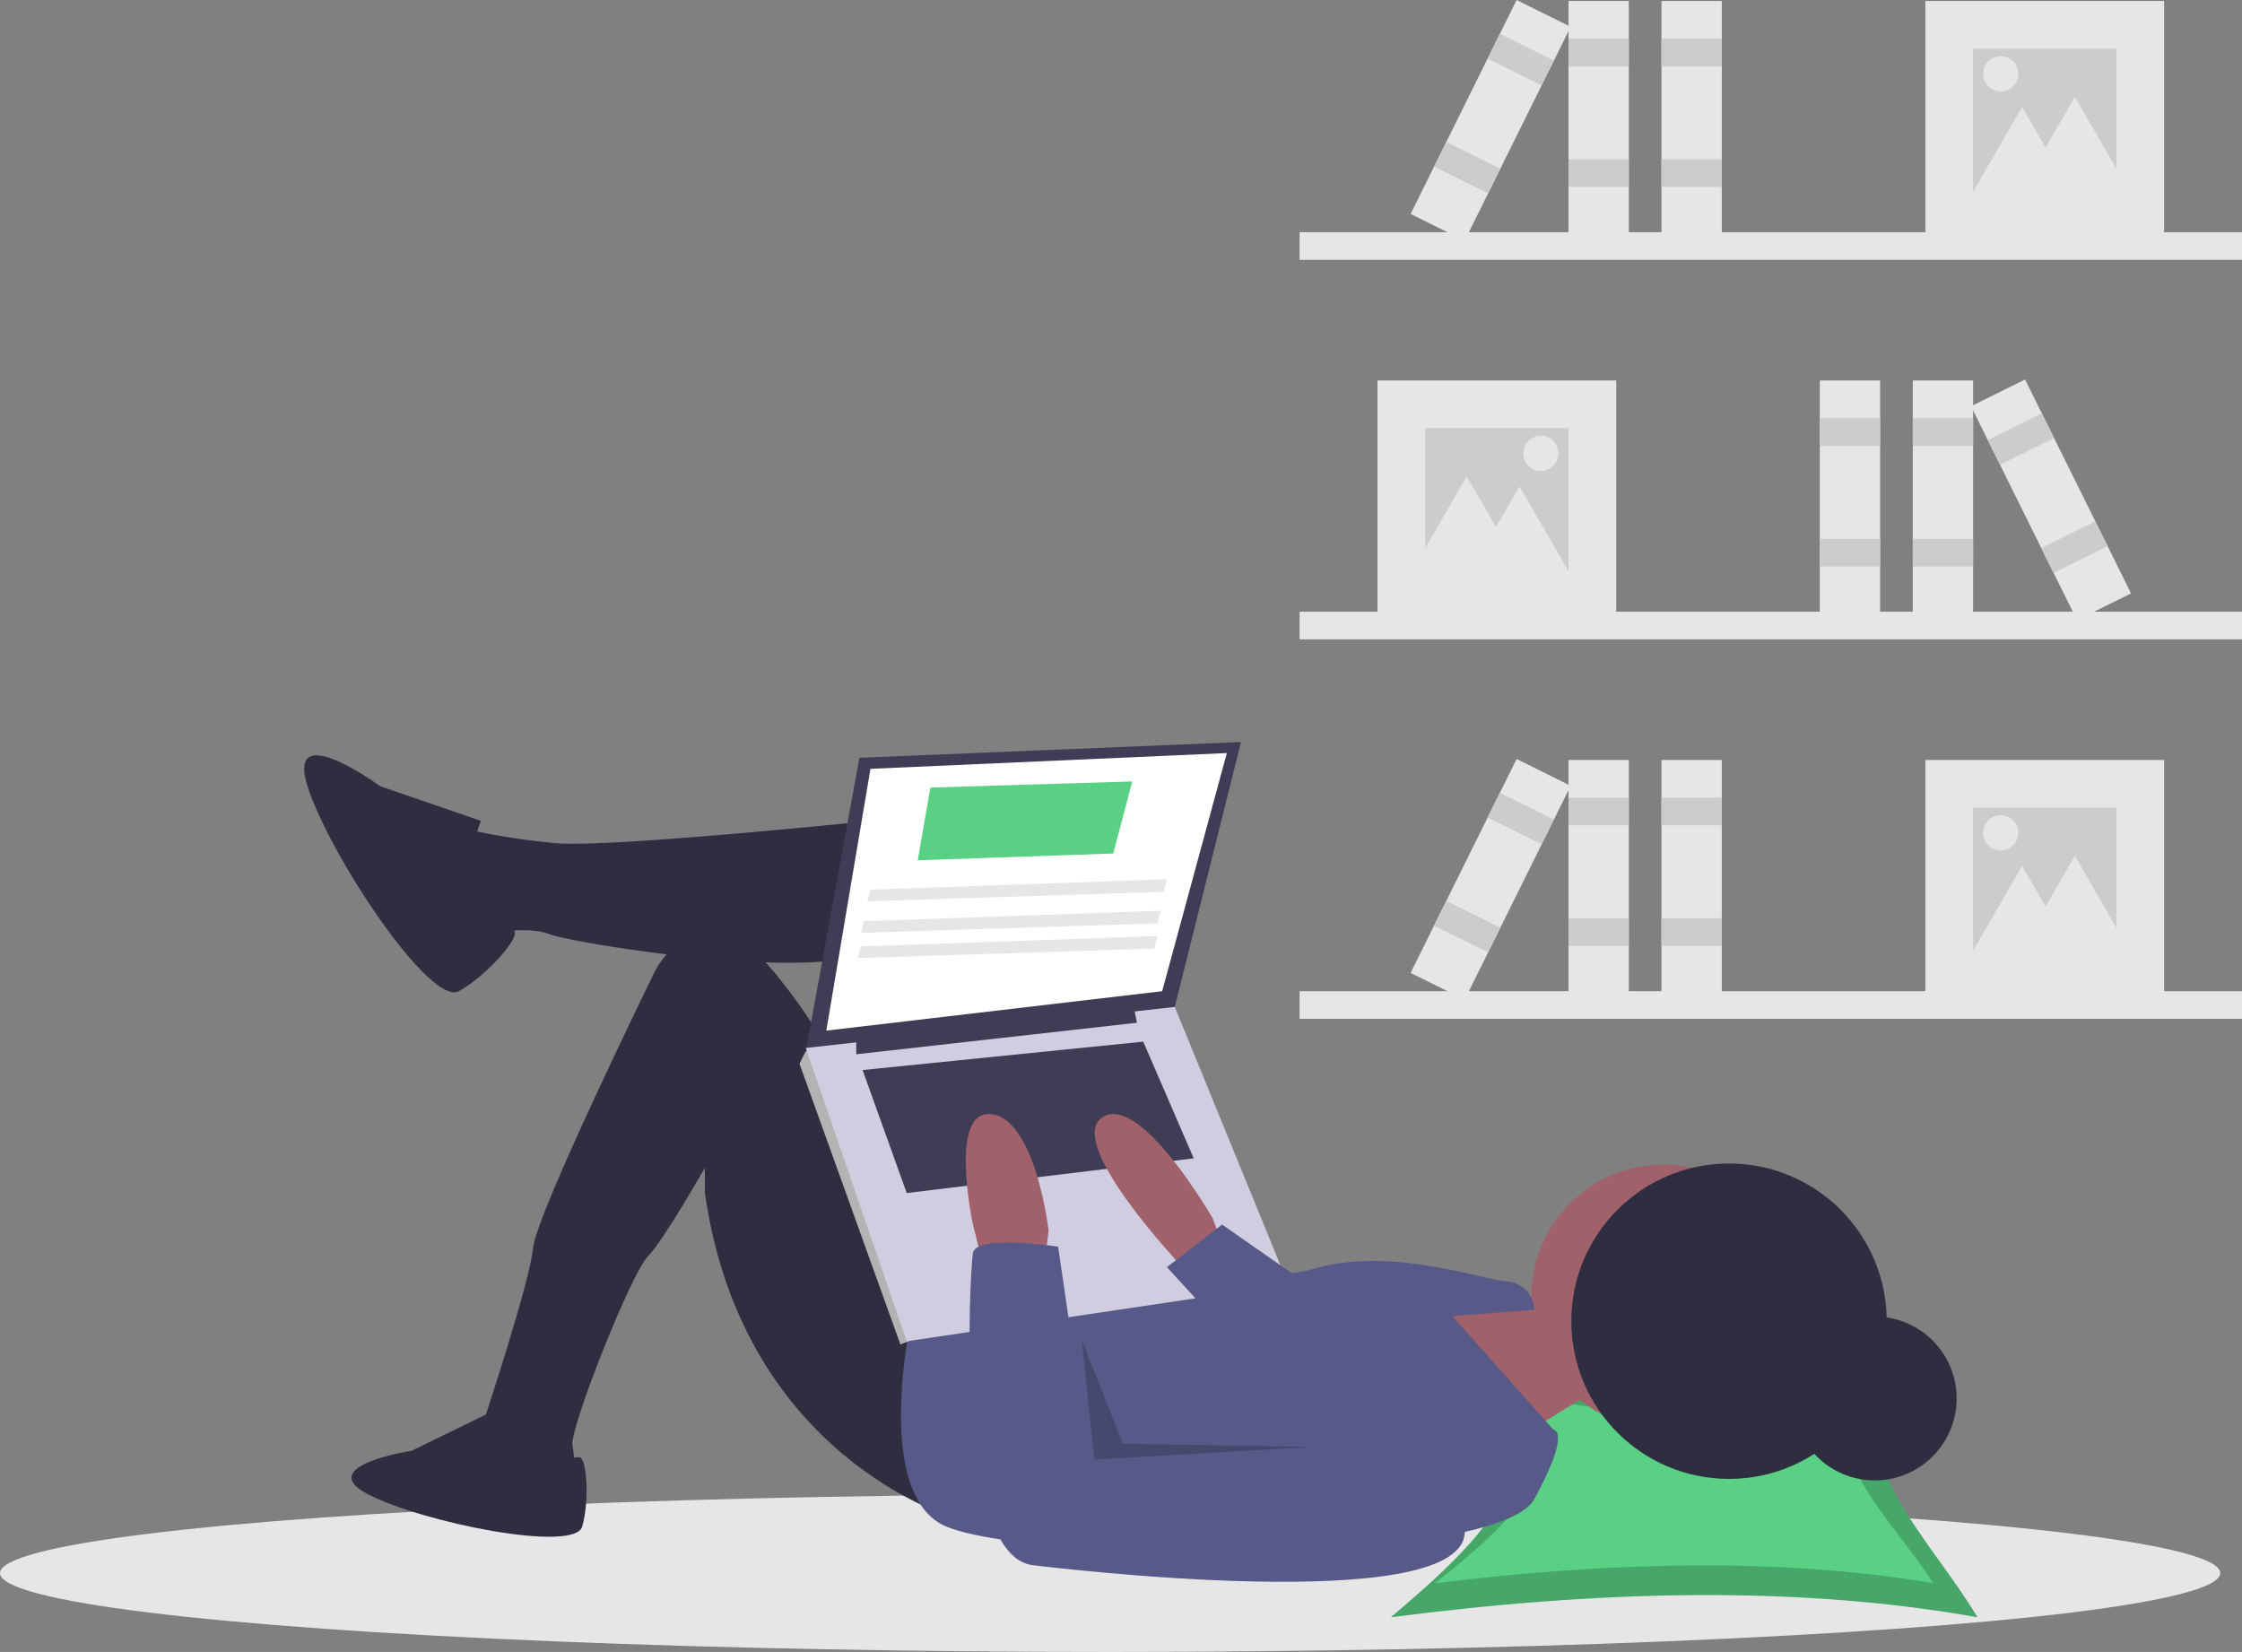 <svg xmlns="http://www.w3.org/2000/svg" width="391.052" height="288.118" viewBox="0 0 391.052 288.118">
  <rect x="0" y="0" width="391.052" height="288.118" fill="#808080" stroke="none"/>
  <g id="Group_629" data-name="Group 629" transform="translate(0 -0.001)">
    <rect id="Rectangle_573" data-name="Rectangle 573" width="164.373" height="4.822" transform="translate(226.679 106.687)" fill="#e6e6e6"/>
    <rect id="Rectangle_574" data-name="Rectangle 574" width="41.641" height="41.641" transform="translate(240.266 66.36)" fill="#e6e6e6"/>
    <rect id="Rectangle_575" data-name="Rectangle 575" width="24.985" height="24.985" transform="translate(248.595 74.689)" fill="#ccc"/>
    <rect id="Rectangle_576" data-name="Rectangle 576" width="10.52" height="41.641" transform="translate(333.631 66.36)" fill="#e6e6e6"/>
    <rect id="Rectangle_577" data-name="Rectangle 577" width="10.52" height="4.822" transform="translate(333.631 72.935)" fill="#ccc"/>
    <rect id="Rectangle_578" data-name="Rectangle 578" width="10.52" height="4.822" transform="translate(333.631 93.975)" fill="#ccc"/>
    <rect id="Rectangle_579" data-name="Rectangle 579" width="10.52" height="41.641" transform="translate(317.413 66.36)" fill="#e6e6e6"/>
    <rect id="Rectangle_580" data-name="Rectangle 580" width="10.52" height="4.822" transform="translate(317.413 72.935)" fill="#ccc"/>
    <rect id="Rectangle_581" data-name="Rectangle 581" width="10.52" height="4.822" transform="translate(317.413 93.975)" fill="#ccc"/>
    <rect id="Rectangle_582" data-name="Rectangle 582" width="10.52" height="41.641" transform="matrix(0.896, -0.444, 0.444, 0.896, 343.787, 70.856)" fill="#e6e6e6"/>
    <rect id="Rectangle_583" data-name="Rectangle 583" width="10.52" height="4.822" transform="matrix(0.896, -0.444, 0.444, 0.896, 346.704, 76.748)" fill="#ccc"/>
    <rect id="Rectangle_584" data-name="Rectangle 584" width="10.52" height="4.822" transform="matrix(0.896, -0.444, 0.444, 0.896, 356.039, 95.604)" fill="#ccc"/>
    <path id="Path_995" data-name="Path 995" d="M513.553,170.382l5.3,9.176,5.3,9.176H502.958l5.3-9.176Z" transform="translate(-257.726 -87.307)" fill="#e6e6e6"/>
    <path id="Path_996" data-name="Path 996" d="M532.432,173.978l5.3,9.176,5.3,9.176H521.837l5.3-9.176Z" transform="translate(-267.4 -89.15)" fill="#e6e6e6"/>
    <circle id="Ellipse_166" data-name="Ellipse 166" cx="3.068" cy="3.068" r="3.068" transform="translate(265.69 76.003)" fill="#e6e6e6"/>
    <rect id="Rectangle_585" data-name="Rectangle 585" width="164.373" height="4.822" transform="translate(391.052 45.321) rotate(180)" fill="#e6e6e6"/>
    <rect id="Rectangle_586" data-name="Rectangle 586" width="41.641" height="41.641" transform="translate(377.464 41.814) rotate(180)" fill="#e6e6e6"/>
    <rect id="Rectangle_587" data-name="Rectangle 587" width="24.985" height="24.985" transform="translate(369.136 33.486) rotate(180)" fill="#ccc"/>
    <rect id="Rectangle_588" data-name="Rectangle 588" width="10.52" height="41.641" transform="translate(284.1 41.814) rotate(180)" fill="#e6e6e6"/>
    <rect id="Rectangle_589" data-name="Rectangle 589" width="10.52" height="4.822" transform="translate(284.1 11.569) rotate(180)" fill="#ccc"/>
    <rect id="Rectangle_590" data-name="Rectangle 590" width="10.52" height="4.822" transform="translate(284.1 32.609) rotate(180)" fill="#ccc"/>
    <rect id="Rectangle_591" data-name="Rectangle 591" width="10.52" height="41.641" transform="translate(300.318 41.814) rotate(180)" fill="#e6e6e6"/>
    <rect id="Rectangle_592" data-name="Rectangle 592" width="10.52" height="4.822" transform="translate(300.318 11.569) rotate(180)" fill="#ccc"/>
    <rect id="Rectangle_593" data-name="Rectangle 593" width="10.52" height="4.822" transform="translate(300.318 32.609) rotate(180)" fill="#ccc"/>
    <rect id="Rectangle_594" data-name="Rectangle 594" width="10.52" height="41.641" transform="matrix(-0.896, -0.444, 0.444, -0.896, 255.467, 41.986)" fill="#e6e6e6"/>
    <rect id="Rectangle_595" data-name="Rectangle 595" width="10.52" height="4.822" transform="matrix(-0.896, -0.444, 0.444, -0.896, 268.887, 14.882)" fill="#ccc"/>
    <rect id="Rectangle_596" data-name="Rectangle 596" width="10.52" height="4.822" transform="matrix(-0.896, -0.444, 0.444, -0.896, 259.551, 33.737)" fill="#ccc"/>
    <path id="Path_997" data-name="Path 997" d="M731.109,34.634l-5.3,9.176-5.3,9.176H741.7l-5.3-9.176Z" transform="translate(-369.206 -17.747)" fill="#e6e6e6"/>
    <path id="Path_998" data-name="Path 998" d="M712.23,38.23l-5.3,9.176-5.3,9.176h21.191l-5.3-9.176Z" transform="translate(-359.532 -19.589)" fill="#e6e6e6"/>
    <circle id="Ellipse_167" data-name="Ellipse 167" cx="3.068" cy="3.068" r="3.068" transform="translate(345.904 9.816)" fill="#e6e6e6"/>
    <rect id="Rectangle_597" data-name="Rectangle 597" width="164.373" height="4.822" transform="translate(391.052 177.696) rotate(180)" fill="#e6e6e6"/>
    <rect id="Rectangle_598" data-name="Rectangle 598" width="41.641" height="41.641" transform="translate(377.464 174.189) rotate(180)" fill="#e6e6e6"/>
    <rect id="Rectangle_599" data-name="Rectangle 599" width="24.985" height="24.985" transform="translate(369.136 165.861) rotate(180)" fill="#ccc"/>
    <rect id="Rectangle_600" data-name="Rectangle 600" width="10.52" height="41.641" transform="translate(284.1 174.189) rotate(180)" fill="#e6e6e6"/>
    <rect id="Rectangle_601" data-name="Rectangle 601" width="10.52" height="4.822" transform="translate(284.1 143.945) rotate(180)" fill="#ccc"/>
    <rect id="Rectangle_602" data-name="Rectangle 602" width="10.52" height="4.822" transform="translate(284.1 164.984) rotate(180)" fill="#ccc"/>
    <rect id="Rectangle_603" data-name="Rectangle 603" width="10.52" height="41.641" transform="translate(300.318 174.189) rotate(180)" fill="#e6e6e6"/>
    <rect id="Rectangle_604" data-name="Rectangle 604" width="10.52" height="4.822" transform="translate(300.318 143.945) rotate(180)" fill="#ccc"/>
    <rect id="Rectangle_605" data-name="Rectangle 605" width="10.52" height="4.822" transform="translate(300.318 164.984) rotate(180)" fill="#ccc"/>
    <rect id="Rectangle_606" data-name="Rectangle 606" width="10.52" height="41.641" transform="matrix(-0.896, -0.444, 0.444, -0.896, 255.467, 174.362)" fill="#e6e6e6"/>
    <rect id="Rectangle_607" data-name="Rectangle 607" width="10.52" height="4.822" transform="matrix(-0.896, -0.444, 0.444, -0.896, 268.886, 147.257)" fill="#ccc"/>
    <rect id="Rectangle_608" data-name="Rectangle 608" width="10.52" height="4.822" transform="matrix(-0.896, -0.444, 0.444, -0.896, 259.551, 166.112)" fill="#ccc"/>
    <path id="Path_999" data-name="Path 999" d="M731.109,306.129l-5.3,9.176-5.3,9.176H741.7l-5.3-9.176Z" transform="translate(-369.206 -156.866)" fill="#e6e6e6"/>
    <path id="Path_1000" data-name="Path 1000" d="M712.23,309.725l-5.3,9.176-5.3,9.176h21.191l-5.3-9.176Z" transform="translate(-359.532 -158.709)" fill="#e6e6e6"/>
    <circle id="Ellipse_168" data-name="Ellipse 168" cx="3.068" cy="3.068" r="3.068" transform="translate(345.904 142.191)" fill="#e6e6e6"/>
    <ellipse id="Ellipse_169" data-name="Ellipse 169" cx="193.632" cy="13.752" rx="193.632" ry="13.752" transform="translate(0 260.614)" fill="#e6e6e6"/>
    <path id="Path_1001" data-name="Path 1001" d="M798.843,689.111c-31.573-5.62-66.1-4.685-102.317,0,16.507-13.936,30.754-27.871,14.247-41.807,32.2,6.643,36.709,5.97,72.528,0C774.994,661.24,790.535,675.176,798.843,689.111Z" transform="translate(-453.936 -407.043)" fill="#59d083"/>
    <path id="Path_1002" data-name="Path 1002" d="M798.843,689.111c-31.573-5.62-66.1-4.685-102.317,0,16.507-13.936,30.754-27.871,14.247-41.807,32.2,6.643,36.709,5.97,72.528,0C774.994,661.24,790.535,675.176,798.843,689.111Z" transform="translate(-453.936 -407.043)" opacity="0.2"/>
    <path id="Path_1003" data-name="Path 1003" d="M799.235,685.783c-26.82-4.486-56.149-3.74-86.914,0,14.022-11.124,26.125-22.247,12.1-33.371,27.352,5.3,31.183,4.766,61.61,0C778.976,663.536,792.178,674.659,799.235,685.783Z" transform="translate(-462.03 -409.66)" fill="#59d083"/>
    <circle id="Ellipse_170" data-name="Ellipse 170" cx="14.291" cy="14.291" r="14.291" transform="translate(312.7 229.619)" fill="#2f2e41"/>
    <path id="Path_1004" data-name="Path 1004" d="M520.826,466.249l9.9,1.65,4.951,14.3-14.3,8.8-16.5-24.754h15.953Z" transform="translate(-258.707 -238.915)" fill="#a0616a"/>
    <circle id="Ellipse_171" data-name="Ellipse 171" cx="23.104" cy="23.104" r="23.104" transform="translate(267.069 203.13)" fill="#a0616a"/>
    <path id="Path_1005" data-name="Path 1005" d="M443.527,445.919s-56.109,6.051-66.011,4.951a122.6,122.6,0,0,1-14.3-2.2s-6.6,8.8-3.3,12.652a23.8,23.8,0,0,0,6.6,5.5s6.051-1.65,10.452,0,48.958,8.8,56.659,2.2S443.527,445.919,443.527,445.919Z" transform="translate(-280.975 -303.849)" fill="#2f2e41"/>
    <path id="Path_1006" data-name="Path 1006" d="M453.552,590.043s-36.856-10.452-43.457-56.659v-4.4s-7.292,12.793-9.9,15.4c-3.026,3.026-13.752,30.255-13.2,33.005s0,3.851,0,3.851l-15.953-1.65v-4.951s8.526-25.579,9.076-31.63,21.178-48.133,21.178-48.133,7.7-15.953,20.9,0,14.3,26.954,14.3,26.954l17.053,33.005Z" transform="translate(-287.149 -325.303)" fill="#2f2e41"/>
    <path id="Path_1007" data-name="Path 1007" d="M338.629,436.163l-17.6-6.051s-16.5-12.1-12.652,0,21.454,38.506,26.4,35.756,10.9-9.578,9.578-10.565S334.229,447.165,338.629,436.163Z" transform="translate(-254.741 -292.993)" fill="#2f2e41"/>
    <path id="Path_1008" data-name="Path 1008" d="M349.426,659.259l-14.21,6.94s-17.184,2.644-7.6,7.6,36.021,10.244,37.342,5.618.8-12.3-.593-12.1S353.391,668.512,349.426,659.259Z" transform="translate(-263.409 -413.169)" fill="#2f2e41"/>
    <path id="Path_1009" data-name="Path 1009" d="M523.4,607.439s-7.151,30.805,4.951,37.406,96.816,7.7,103.417-4.4,3.3-12.1,3.3-12.1l-17.6-19.8,14.3-1.1a5.134,5.134,0,0,0-4.951-4.951c-4.951-.55-20.353-6.051-33.556-2.2s-20.9-7.7-20.9-7.7Z" transform="translate(-364.147 -379.005)" fill="#575a89"/>
    <path id="Path_1010" data-name="Path 1010" d="M297.609,268.178l-9.352,51.159,64.361-7.7,11.552-46.208Z" transform="translate(-147.709 -136.01)" fill="#3f3d56"/>
    <path id="Path_1011" data-name="Path 1011" d="M303.292,272.128l-7.7,45.657,58.585-6.876,11.277-41.532Z" transform="translate(-151.467 -138.034)" fill="#fff"/>
    <path id="Path_1012" data-name="Path 1012" d="M289.3,376.543l-2.2-.55-1.1,2.2,17.6,48.958,1.655-.633.545-3.218Z" transform="translate(-146.553 -192.666)" fill="#b3b3b3"/>
    <path id="Path_1013" data-name="Path 1013" d="M288.257,367.349l17.6,51.159,66.561-9.9-19.8-48.408Z" transform="translate(-147.709 -184.573)" fill="#d0cde1"/>
    <path id="Path_1014" data-name="Path 1014" d="M306.309,365.7v2.75l48.958-5.5-.55-2.75Z" transform="translate(-156.959 -184.573)" fill="#3f3d56"/>
    <path id="Path_1015" data-name="Path 1015" d="M308.565,377.559l7.7,21.453,50.058-6.051-8.8-20.353Z" transform="translate(-158.115 -190.932)" fill="#3f3d56"/>
    <path id="Path_1016" data-name="Path 1016" d="M612.814,575.619l-1.65-4.4s-12.652-22-19.253-17.6,13.752,25.854,13.752,25.854h6.6Z" transform="translate(-399.654 -358.737)" fill="#a0616a"/>
    <path id="Path_1017" data-name="Path 1017" d="M547.374,578.907l-1.65-6.6s-4.4-20.353,3.3-19.253,9.9,20.353,9.9,20.353l-.55,4.4Z" transform="translate(-376.02 -358.725)" fill="#a0616a"/>
    <path id="Path_1018" data-name="Path 1018" d="M561.269,599.728s-14.3-2.2-14.852,1.1-3.3,52.809,10.452,54.459,81.964,8.8,74.812-8.251-18.153-14.852-18.153-14.852l-46.757,4.951Z" transform="translate(-376.714 -382.296)" fill="#575a89"/>
    <path id="Path_1019" data-name="Path 1019" d="M441.641,448.221l-14.577-10.177-9.627,7.426,12.1,13.2Z" transform="translate(-213.903 -224.462)" fill="#575a89"/>
    <path id="Path_1020" data-name="Path 1020" d="M386.976,479.224l2.2,20.9,37.957-2.2-33.006-.55Z" transform="translate(-198.294 -245.564)" opacity="0.2"/>
    <circle id="Ellipse_172" data-name="Ellipse 172" cx="27.505" cy="27.505" r="27.505" transform="translate(274.074 202.927)" fill="#2f2e41"/>
    <path id="Path_1021" data-name="Path 1021" d="M328.309,293.283l34.106-1.187,3.3-12.565-35.206,1.062Z" transform="translate(-168.232 -143.237)" fill="#59d083"/>
    <path id="Path_1022" data-name="Path 1022" d="M310.258,318.356l51.708-1.65.55-2.2-51.708,1.821Z" transform="translate(-158.983 -161.158)" fill="#e6e6e6"/>
    <path id="Path_1023" data-name="Path 1023" d="M308,329.638l51.709-1.65.55-2.2-51.709,1.821Z" transform="translate(-157.826 -166.94)" fill="#e6e6e6"/>
    <path id="Path_1024" data-name="Path 1024" d="M306.873,338.663l51.708-1.65.55-2.2-51.709,1.82Z" transform="translate(-157.248 -171.565)" fill="#e6e6e6"/>
  </g>
</svg>
